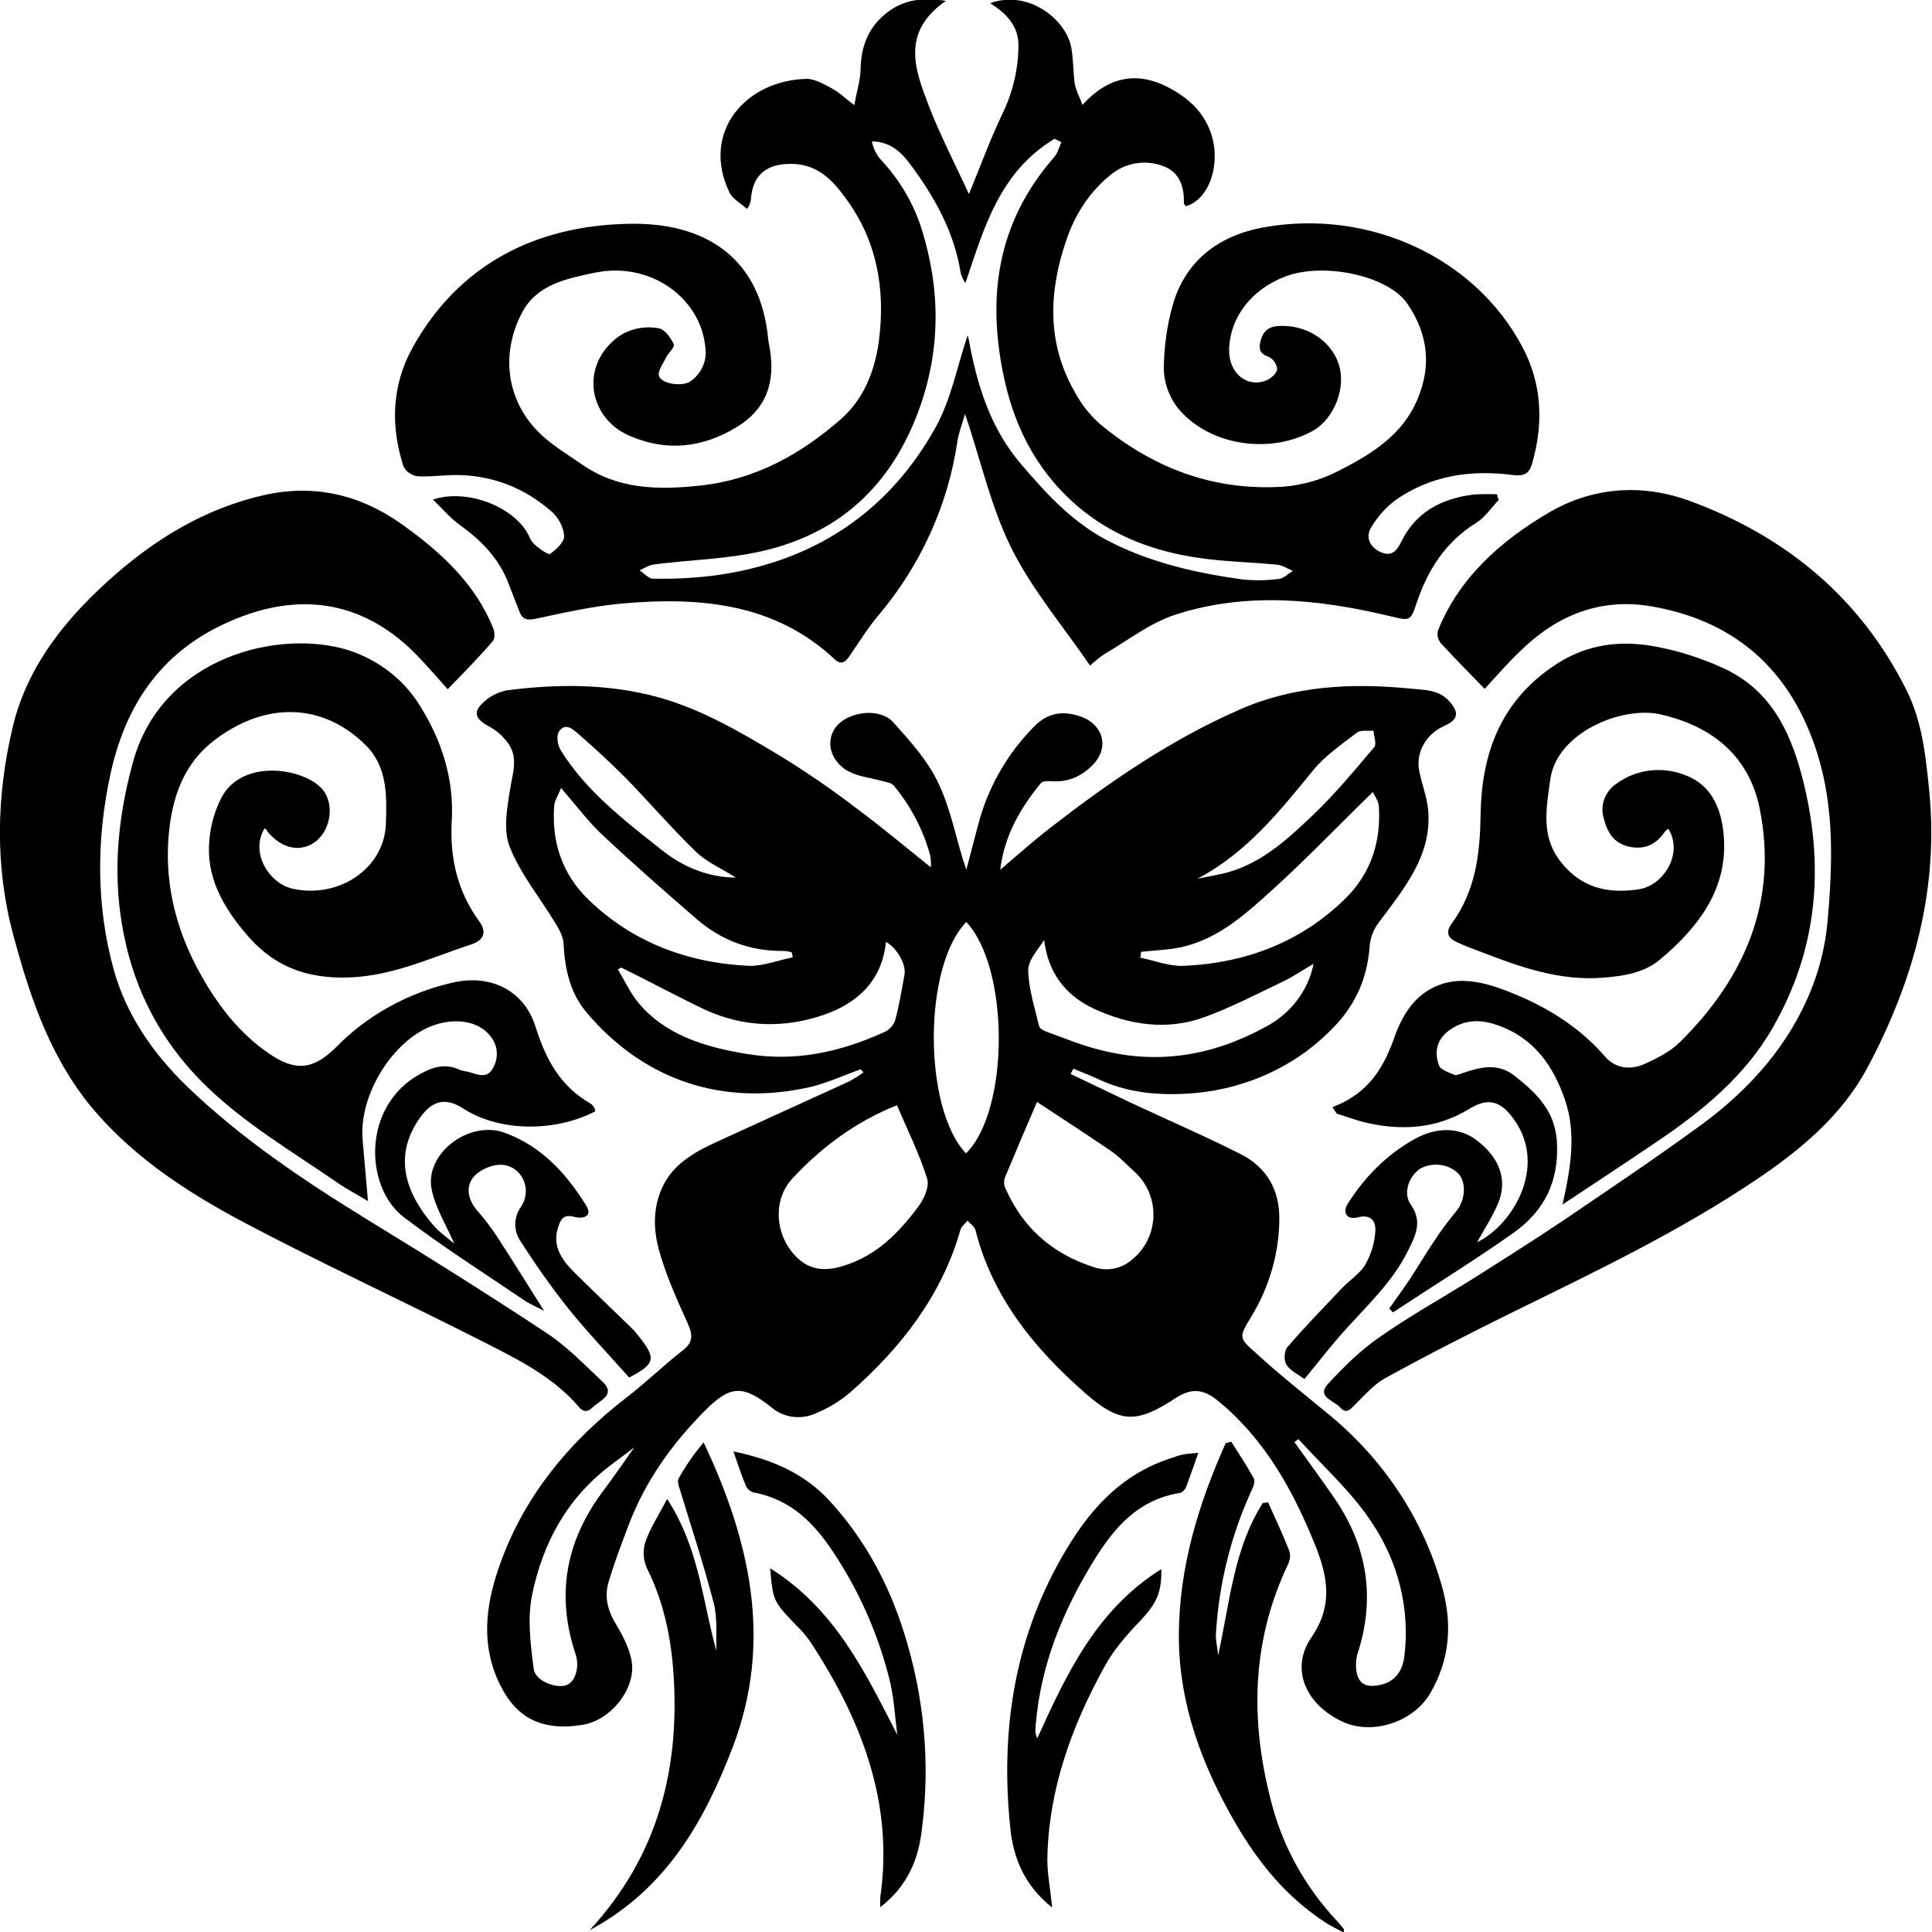 <svg width="40" height="40" viewBox="0 0 40 40" fill="none" xmlns="http://www.w3.org/2000/svg">
<rect x="0" y="0" width="40" height="40" fill="#808080" stroke="none"/>
<g clip-path="url(#clip0_283_118)">
<rect width="40" height="40" fill="white"/>
<path d="M17.817 22.138C17.466 22.265 17.128 22.422 16.77 22.507C14.944 22.918 13.312 22.35 12.142 20.959C11.798 20.553 11.694 20.051 11.668 19.537C11.661 19.392 11.577 19.241 11.499 19.114C11.18 18.587 10.777 18.097 10.556 17.541C10.413 17.184 10.498 16.73 10.563 16.331C10.615 15.998 10.738 15.678 10.511 15.376C10.407 15.236 10.277 15.121 10.121 15.037C9.835 14.886 9.783 14.734 10.023 14.529C10.153 14.408 10.316 14.329 10.491 14.293C11.473 14.166 12.454 14.154 13.423 14.383C14.43 14.619 15.288 15.134 16.14 15.642C16.699 15.986 17.238 16.355 17.758 16.755C18.272 17.136 18.759 17.547 19.273 17.958C19.279 17.874 19.273 17.795 19.259 17.71C19.116 17.184 18.857 16.688 18.499 16.259C18.454 16.204 18.337 16.192 18.252 16.168C18.018 16.101 17.765 16.077 17.563 15.968C17.173 15.751 17.082 15.315 17.323 15.031C17.583 14.728 18.213 14.65 18.486 14.946C18.831 15.327 19.188 15.726 19.409 16.174C19.663 16.688 19.773 17.263 19.942 17.813C19.955 17.855 19.974 17.898 20.007 18.007C20.117 17.595 20.202 17.251 20.299 16.906C20.508 16.216 20.884 15.575 21.404 15.049C21.658 14.783 21.951 14.71 22.308 14.813C22.828 14.958 22.991 15.46 22.627 15.835C22.399 16.065 22.119 16.204 21.762 16.174C21.691 16.168 21.587 16.174 21.554 16.21C21.125 16.73 20.794 17.299 20.709 18.007C21.079 17.692 21.404 17.402 21.749 17.136C22.958 16.198 24.219 15.327 25.649 14.698C26.78 14.196 27.982 14.136 29.204 14.257C29.49 14.287 29.789 14.275 30.004 14.517C30.218 14.758 30.192 14.898 29.9 15.031C29.529 15.194 29.315 15.569 29.38 15.944C29.432 16.222 29.542 16.488 29.568 16.767C29.653 17.698 29.081 18.382 28.554 19.089C28.444 19.229 28.379 19.392 28.359 19.567C28.314 20.245 28.067 20.825 27.553 21.327C26.767 22.126 25.668 22.598 24.511 22.646C23.913 22.676 23.302 22.61 22.744 22.344C22.575 22.265 22.392 22.198 22.224 22.126L22.165 22.235C22.575 22.428 22.984 22.628 23.393 22.822C24.154 23.178 24.927 23.511 25.681 23.892C26.247 24.176 26.494 24.66 26.487 25.247C26.481 25.955 26.279 26.65 25.902 27.267C25.655 27.679 25.636 27.691 26 28.011C26.474 28.447 26.994 28.858 27.508 29.282C28.671 30.237 29.49 31.495 29.867 32.892C30.069 33.636 30.017 34.368 29.607 35.064C29.263 35.651 28.411 35.935 27.794 35.645C27.027 35.288 26.708 34.544 27.15 33.903C27.612 33.231 27.488 32.626 27.215 31.955C26.819 30.987 26.338 30.074 25.564 29.312C25.447 29.197 25.317 29.082 25.187 28.979C24.895 28.749 24.648 28.743 24.336 28.949C23.53 29.475 23.192 29.475 22.471 28.846C21.398 27.908 20.54 26.838 20.195 25.465C20.176 25.392 20.085 25.338 20.033 25.271C19.981 25.338 19.903 25.392 19.884 25.465C19.5 26.814 18.662 27.902 17.589 28.84C17.388 29.009 17.16 29.148 16.913 29.251C16.608 29.402 16.231 29.36 15.977 29.142C15.379 28.665 15.119 28.677 14.586 29.215C13.904 29.904 13.358 30.673 13.02 31.562C12.87 31.961 12.714 32.36 12.597 32.766C12.506 33.08 12.591 33.37 12.773 33.661C12.916 33.903 13.052 34.175 13.085 34.441C13.143 34.985 12.643 35.62 12.058 35.711C11.31 35.832 10.784 35.627 10.439 35.04C9.978 34.247 10.017 33.437 10.277 32.608C10.758 31.096 11.713 29.898 13.007 28.906C13.397 28.604 13.748 28.259 14.138 27.957C14.404 27.751 14.313 27.564 14.203 27.322C13.988 26.85 13.78 26.372 13.644 25.882C13.527 25.459 13.514 25.011 13.715 24.576C13.956 24.061 14.443 23.82 14.937 23.596C15.821 23.19 16.705 22.791 17.589 22.386C17.687 22.331 17.784 22.271 17.875 22.204L17.817 22.138ZM18.571 22.882C17.719 23.221 17.004 23.753 16.4 24.406C16.023 24.817 16.042 25.459 16.38 25.9C16.66 26.263 16.998 26.354 17.459 26.209C18.155 25.997 18.616 25.513 19.013 24.981C19.136 24.817 19.247 24.564 19.195 24.4C19.032 23.88 18.785 23.39 18.571 22.882ZM21.47 22.815C21.223 23.39 21.008 23.892 20.8 24.394C20.78 24.473 20.787 24.551 20.826 24.624C21.177 25.41 21.775 25.955 22.64 26.233C22.913 26.33 23.218 26.269 23.426 26.088C24.004 25.634 24.037 24.763 23.491 24.261C23.335 24.122 23.192 23.965 23.023 23.844C22.516 23.499 21.996 23.16 21.47 22.815ZM16.413 19.821L16.393 19.718C16.335 19.7 16.27 19.688 16.211 19.688C15.516 19.694 14.918 19.458 14.417 19.023C13.761 18.454 13.111 17.886 12.48 17.293C12.181 17.015 11.934 16.682 11.616 16.313C11.557 16.47 11.479 16.579 11.473 16.694C11.421 17.432 11.635 18.097 12.188 18.63C13.091 19.501 14.222 19.936 15.509 19.997C15.802 20.003 16.107 19.882 16.413 19.821ZM23.627 19.706L23.608 19.827C23.907 19.888 24.206 20.009 24.498 19.997C25.798 19.942 26.936 19.501 27.846 18.612C28.385 18.085 28.593 17.426 28.548 16.7C28.541 16.579 28.45 16.464 28.424 16.398C27.664 17.136 26.962 17.874 26.201 18.551C25.662 19.035 25.09 19.519 24.297 19.64C24.076 19.67 23.855 19.682 23.627 19.706ZM12.864 20.033L12.792 20.069C12.929 20.299 13.046 20.553 13.215 20.759C13.774 21.43 14.58 21.672 15.438 21.817C16.458 21.993 17.407 21.781 18.317 21.364C18.421 21.315 18.493 21.231 18.532 21.128C18.616 20.819 18.668 20.499 18.727 20.178C18.766 19.96 18.558 19.616 18.343 19.501C18.265 20.263 17.804 20.753 17.05 21.013C16.218 21.297 15.392 21.267 14.593 20.904C14.014 20.626 13.442 20.317 12.864 20.033ZM27.196 19.954C26.936 20.106 26.76 20.227 26.572 20.317C26.026 20.577 25.486 20.862 24.914 21.067C24.147 21.34 23.367 21.218 22.652 20.886C22.048 20.608 21.697 20.124 21.619 19.464C21.476 19.676 21.281 19.888 21.288 20.099C21.3 20.487 21.424 20.868 21.515 21.249C21.528 21.303 21.625 21.346 21.691 21.37C22.048 21.497 22.405 21.648 22.782 21.739C23.972 22.047 25.103 21.854 26.156 21.285C26.702 21.013 27.085 20.523 27.196 19.954ZM20.007 19.089C19.11 20.003 19.11 22.942 20 23.88C20.904 22.985 20.904 20.045 20.007 19.089ZM13.208 29.862L13.241 29.886L12.636 30.34C11.72 31.036 11.232 31.973 11.018 33.014C10.914 33.51 10.985 34.048 11.05 34.556C11.083 34.804 11.518 34.967 11.726 34.889C11.915 34.822 12.006 34.508 11.915 34.241C11.518 33.05 11.7 31.943 12.454 30.915C12.714 30.57 12.955 30.213 13.208 29.862ZM26.884 29.796L26.799 29.856C27.079 30.243 27.358 30.63 27.631 31.023C28.314 32.022 28.476 33.086 28.112 34.223C28.073 34.338 28.067 34.459 28.08 34.58C28.119 34.864 28.281 34.949 28.58 34.883C28.912 34.81 29.035 34.568 29.074 34.308C29.198 33.328 28.957 32.342 28.392 31.507C27.976 30.878 27.391 30.358 26.884 29.796ZM15.236 18.17C14.95 17.988 14.645 17.855 14.424 17.65C13.917 17.16 13.455 16.622 12.961 16.113C12.649 15.799 12.318 15.496 11.98 15.2C11.869 15.103 11.707 14.952 11.577 15.14C11.512 15.23 11.544 15.43 11.609 15.533C12.123 16.367 12.916 16.978 13.689 17.589C14.118 17.934 14.632 18.164 15.236 18.17ZM24.791 18.194C25.005 18.146 25.226 18.116 25.441 18.055C26.149 17.849 26.663 17.366 27.157 16.9C27.625 16.458 28.034 15.962 28.45 15.472C28.509 15.406 28.444 15.242 28.437 15.127C28.32 15.14 28.171 15.109 28.099 15.164C27.774 15.412 27.423 15.654 27.176 15.962C26.487 16.803 25.818 17.65 24.791 18.194ZM31.031 10.349C30.881 10.506 30.751 10.706 30.569 10.821C29.919 11.226 29.562 11.801 29.334 12.472C29.198 12.883 29.191 12.853 28.749 12.75C27.28 12.4 25.792 12.254 24.336 12.726C23.809 12.896 23.354 13.258 22.873 13.537C22.763 13.609 22.666 13.694 22.568 13.779C22.003 12.956 21.359 12.194 20.936 11.341C20.514 10.488 20.306 9.532 19.981 8.571C19.916 8.788 19.845 8.97 19.819 9.157C19.623 10.464 19.064 11.698 18.194 12.732C17.966 12.998 17.784 13.301 17.583 13.591C17.498 13.712 17.414 13.773 17.277 13.646C16.042 12.49 14.495 12.351 12.87 12.496C12.272 12.551 11.681 12.684 11.089 12.811C10.888 12.853 10.81 12.811 10.751 12.654C10.68 12.466 10.602 12.279 10.53 12.085C10.342 11.583 9.984 11.202 9.536 10.881C9.328 10.736 9.165 10.537 8.964 10.343C9.64 10.119 10.556 10.458 10.901 11.002C10.953 11.087 10.985 11.196 11.057 11.262C11.154 11.353 11.349 11.492 11.388 11.468C11.518 11.377 11.687 11.22 11.681 11.093C11.661 10.905 11.57 10.73 11.427 10.597C10.855 10.095 10.173 9.823 9.373 9.835C9.126 9.841 8.873 9.877 8.632 9.859C8.509 9.835 8.405 9.762 8.353 9.653C8.08 8.813 8.112 7.966 8.548 7.186C9.49 5.498 11.063 4.663 13.046 4.633C14.567 4.609 15.672 5.298 15.886 6.859C15.899 6.98 15.912 7.101 15.938 7.216C16.049 7.887 15.893 8.456 15.243 8.849C14.547 9.266 13.819 9.357 13.052 9.03C12.402 8.764 12.11 8.057 12.396 7.452C12.467 7.307 12.565 7.173 12.688 7.065C12.935 6.829 13.299 6.732 13.644 6.798C13.767 6.823 13.891 6.998 13.949 7.125C13.975 7.192 13.832 7.307 13.787 7.409C13.728 7.53 13.611 7.682 13.644 7.784C13.696 7.954 14.144 8.014 14.307 7.887C14.521 7.73 14.638 7.476 14.606 7.216C14.528 6.254 13.631 5.534 12.597 5.607C12.493 5.613 12.396 5.631 12.298 5.649C11.726 5.77 11.135 5.891 10.829 6.436C10.329 7.337 10.472 8.444 11.375 9.145C11.59 9.315 11.824 9.46 12.051 9.617C12.792 10.131 13.618 10.149 14.502 10.053C15.659 9.926 16.588 9.393 17.401 8.686C17.895 8.256 18.122 7.651 18.2 7.034C18.33 5.982 18.161 4.978 17.498 4.089C17.232 3.726 16.926 3.399 16.387 3.393C15.867 3.387 15.587 3.623 15.548 4.113C15.542 4.191 15.516 4.264 15.464 4.325C15.34 4.21 15.165 4.119 15.1 3.98C14.508 2.734 15.438 1.669 16.686 1.633C16.868 1.627 17.069 1.748 17.238 1.839C17.375 1.911 17.485 2.026 17.687 2.177C17.739 1.887 17.81 1.669 17.817 1.451C17.823 0.949 17.986 0.52 18.434 0.211C18.759 -0.012 19.13 -0.055 19.584 0.018C18.649 0.665 18.941 1.439 19.227 2.183C19.468 2.812 19.786 3.417 20.059 4.016C20.059 4.022 20.078 3.974 20.098 3.925C20.312 3.411 20.501 2.885 20.741 2.383C20.969 1.923 21.086 1.427 21.086 0.925C21.079 0.526 20.832 0.278 20.501 0.066C21.288 -0.218 22.061 0.393 22.178 0.974C22.224 1.222 22.217 1.476 22.25 1.724C22.269 1.851 22.334 1.972 22.412 2.171C22.932 1.597 23.523 1.464 24.186 1.808C24.615 2.032 24.94 2.335 25.083 2.794C25.278 3.411 25.031 4.137 24.55 4.27C24.537 4.246 24.511 4.222 24.511 4.198C24.518 3.871 24.427 3.568 24.089 3.441C23.718 3.296 23.289 3.369 22.991 3.623C22.542 3.986 22.256 4.452 22.081 4.96C21.716 6.018 21.665 7.083 22.243 8.099C22.373 8.353 22.555 8.583 22.77 8.776C23.848 9.672 25.096 10.168 26.559 10.077C26.949 10.047 27.319 9.944 27.664 9.774C28.314 9.448 28.938 9.079 29.276 8.42C29.646 7.688 29.601 6.962 29.139 6.29C28.743 5.704 27.41 5.425 26.617 5.722C25.909 5.988 25.46 6.575 25.447 7.246C25.441 7.736 25.831 8.044 26.234 7.869C26.325 7.827 26.435 7.724 26.442 7.645C26.435 7.536 26.37 7.446 26.273 7.391C26.078 7.325 26.058 7.222 26.097 7.065C26.143 6.877 26.247 6.762 26.468 6.75C27.027 6.714 27.547 7.034 27.716 7.536C27.878 8.02 27.625 8.674 27.176 8.922C26.26 9.43 24.966 9.212 24.349 8.401C24.186 8.165 24.095 7.893 24.095 7.615C24.102 7.173 24.16 6.732 24.284 6.302C24.544 5.413 25.207 4.881 26.169 4.706C28.346 4.319 30.537 5.329 31.518 7.18C31.928 7.948 31.96 8.77 31.72 9.599C31.661 9.799 31.564 9.865 31.323 9.835C30.446 9.72 29.614 9.847 28.892 10.355C28.684 10.512 28.515 10.706 28.385 10.924C28.268 11.123 28.359 11.329 28.587 11.432C28.834 11.541 28.938 11.371 29.022 11.196C29.315 10.609 29.835 10.325 30.498 10.24C30.667 10.228 30.829 10.228 30.998 10.234C30.998 10.283 31.018 10.319 31.031 10.349ZM20.033 6.944C20.046 6.974 20.052 7.004 20.059 7.04C20.228 7.96 20.494 8.849 21.131 9.599C21.639 10.192 22.152 10.766 22.873 11.16C23.751 11.631 24.713 11.855 25.701 11.994C25.961 12.024 26.214 12.018 26.474 11.988C26.578 11.976 26.669 11.879 26.767 11.819C26.663 11.777 26.559 11.704 26.448 11.692C25.902 11.637 25.343 11.631 24.797 11.547C23.926 11.42 23.12 11.123 22.445 10.591C21.535 9.871 21.027 8.922 20.794 7.851C20.43 6.188 20.625 4.627 21.82 3.26C21.898 3.175 21.924 3.048 21.977 2.945L21.834 2.873C20.689 3.562 20.371 4.73 19.988 5.861C19.942 5.8 19.91 5.728 19.89 5.649C19.76 4.827 19.37 4.113 18.876 3.441C18.688 3.187 18.467 2.933 18.051 2.927C18.077 3.066 18.142 3.199 18.239 3.308C18.623 3.72 18.909 4.204 19.078 4.73C19.474 5.994 19.48 7.246 19.019 8.504C18.473 9.98 17.459 11.014 15.815 11.402C15.074 11.577 14.294 11.589 13.54 11.686C13.436 11.698 13.345 11.764 13.241 11.807C13.332 11.867 13.429 11.982 13.52 11.982C13.93 11.988 14.339 11.97 14.742 11.922C16.861 11.649 18.408 10.585 19.377 8.837C19.695 8.256 19.819 7.579 20.033 6.944Z" fill="black"/>
<path d="M32.35 24.939C32.526 24.164 32.636 23.457 32.402 22.773C32.168 22.09 31.772 21.485 30.985 21.219C30.621 21.092 30.283 21.116 29.978 21.352C29.731 21.545 29.698 21.805 29.796 22.066C29.828 22.15 29.991 22.199 30.108 22.253C30.147 22.271 30.212 22.241 30.264 22.223C30.641 22.096 31.005 21.993 31.362 22.277C31.817 22.634 32.188 22.997 32.233 23.62C32.285 24.437 31.992 25.066 31.317 25.538C30.511 26.106 29.666 26.626 28.84 27.171L28.762 27.092C28.892 26.904 29.029 26.723 29.159 26.529C29.347 26.245 29.516 25.955 29.705 25.677C29.835 25.477 29.984 25.277 30.14 25.09C30.335 24.866 30.368 24.497 30.199 24.304C30.004 24.104 29.685 24.056 29.425 24.183C29.185 24.322 29.035 24.691 29.204 24.933C29.464 25.296 29.302 25.592 29.139 25.919C28.827 26.542 28.314 27.019 27.852 27.534C27.56 27.854 27.3 28.199 27.007 28.55C26.89 28.465 26.721 28.386 26.637 28.259C26.578 28.169 26.585 27.975 26.65 27.896C27.007 27.479 27.391 27.086 27.768 26.687C27.93 26.511 28.158 26.372 28.268 26.179C28.392 25.961 28.463 25.725 28.476 25.477C28.483 25.308 28.405 25.126 28.106 25.205C27.885 25.259 27.787 25.108 27.904 24.921C28.255 24.37 28.71 23.898 29.308 23.572C29.77 23.324 30.231 23.342 30.582 23.614C31.057 23.983 31.219 24.437 31.011 24.927C30.894 25.199 30.725 25.459 30.582 25.719C31.33 25.362 32.109 24.068 31.258 23.064C31.011 22.773 30.764 22.749 30.426 22.955C29.737 23.378 28.99 23.42 28.216 23.227C28.034 23.178 27.859 23.112 27.677 23.058L27.586 22.924C27.69 22.876 27.807 22.834 27.904 22.773C28.431 22.471 28.684 22.005 28.873 21.467C28.983 21.146 29.172 20.801 29.445 20.59C30.069 20.112 30.764 20.33 31.408 20.602C32.116 20.898 32.74 21.309 33.234 21.878C33.442 22.12 33.748 22.156 34.033 22.035C34.306 21.914 34.586 21.769 34.781 21.576C36.159 20.215 36.809 18.612 36.432 16.737C36.217 15.69 35.496 15.043 34.371 14.789C33.592 14.614 32.227 15.158 32.096 16.144C32.019 16.724 31.895 17.299 32.304 17.831C32.714 18.364 33.26 18.515 33.929 18.412C34.443 18.334 34.859 17.668 34.541 17.16C34.514 17.178 34.489 17.196 34.469 17.221C34.294 17.475 34.059 17.602 33.728 17.529C33.397 17.456 33.273 17.215 33.202 16.936C33.123 16.664 33.234 16.374 33.481 16.216C33.897 15.914 34.456 15.86 34.931 16.065C35.425 16.265 35.62 16.718 35.678 17.202C35.815 18.327 35.217 19.156 34.371 19.864C34.059 20.13 33.657 20.203 33.227 20.239C32.291 20.323 31.46 20.015 30.628 19.695C30.459 19.634 30.29 19.567 30.127 19.489C29.965 19.404 29.939 19.283 30.049 19.132C30.556 18.442 30.641 17.68 30.654 16.864C30.673 15.642 31.044 14.523 32.207 13.761C32.857 13.331 33.566 13.246 34.306 13.392C34.781 13.482 35.242 13.634 35.678 13.833C36.653 14.281 37.056 15.128 37.303 16.053C37.777 17.856 37.66 19.61 36.705 21.273C36.133 22.277 35.242 23.009 34.267 23.662C33.663 24.074 33.032 24.485 32.35 24.939ZM5.48 17.148C5.168 17.65 5.571 18.291 6.058 18.4C7.02 18.612 7.956 17.977 7.989 17.063C8.008 16.483 8.028 15.884 7.573 15.43C6.695 14.553 5.493 14.505 4.414 15.345C3.848 15.787 3.608 16.404 3.517 17.069C3.367 18.188 3.621 19.241 4.18 20.221C4.524 20.826 4.953 21.388 5.558 21.805C6.117 22.193 6.487 22.15 6.962 21.678C7.605 21.019 8.45 20.553 9.38 20.342C10.153 20.166 10.842 20.499 11.083 21.243C11.291 21.908 11.583 22.483 12.233 22.852C12.265 22.876 12.291 22.912 12.311 22.949C12.318 22.967 12.324 22.991 12.324 23.009C11.512 23.433 10.355 23.445 9.588 22.949C9.23 22.719 8.957 22.779 8.704 23.13C8.125 23.928 8.398 24.709 8.977 25.374C9.1 25.513 9.263 25.628 9.406 25.749C9.237 25.362 9.016 25.011 8.938 24.63C8.782 23.898 9.698 23.184 10.446 23.451C11.226 23.735 11.739 24.316 12.142 24.969C12.278 25.193 12.051 25.241 11.889 25.193C11.668 25.132 11.609 25.247 11.564 25.386C11.421 25.773 11.616 26.07 11.889 26.342C12.278 26.729 12.681 27.11 13.078 27.497C13.123 27.54 13.162 27.588 13.201 27.636C13.598 28.126 13.572 28.235 13.026 28.52C12.597 28.036 12.149 27.57 11.752 27.074C11.408 26.638 11.089 26.185 10.79 25.719C10.628 25.495 10.628 25.205 10.79 24.981C11.044 24.588 10.764 24.086 10.322 24.116C10.127 24.128 9.874 24.255 9.776 24.406C9.627 24.63 9.718 24.89 9.913 25.102C10.056 25.265 10.179 25.435 10.296 25.61C10.615 26.1 10.92 26.596 11.265 27.14C11.083 27.044 10.933 26.983 10.81 26.892C9.991 26.336 9.152 25.804 8.366 25.205C7.547 24.588 7.482 22.894 8.71 22.229C8.957 22.096 9.198 22.017 9.477 22.132C9.523 22.156 9.575 22.168 9.633 22.18C9.822 22.205 10.049 22.368 10.192 22.138C10.335 21.914 10.316 21.63 10.134 21.43C9.893 21.14 9.438 21.074 9.003 21.219C8.171 21.491 7.423 22.64 7.508 23.602C7.547 24.019 7.579 24.443 7.618 24.866C7.417 24.745 7.183 24.624 6.975 24.479C6.019 23.82 5.005 23.227 4.186 22.404C3.185 21.394 2.652 20.197 2.483 18.854C2.353 17.807 2.477 16.767 2.763 15.745C3.374 13.591 5.785 13.011 7.222 13.464C7.846 13.67 8.366 14.075 8.691 14.607C9.146 15.327 9.399 16.126 9.354 16.973C9.308 17.735 9.458 18.436 9.919 19.071C10.095 19.307 9.997 19.471 9.77 19.549C8.879 19.84 8.034 20.257 7.04 20.239C6.201 20.227 5.597 19.93 5.096 19.338C4.602 18.757 4.258 18.134 4.336 17.378C4.362 17.081 4.446 16.785 4.583 16.519C4.992 15.726 6.201 15.884 6.63 16.295C6.929 16.573 6.877 17.142 6.546 17.414C6.24 17.656 5.85 17.584 5.545 17.227C5.525 17.184 5.506 17.166 5.48 17.148Z" fill="black"/>
<path d="M9.269 14.269C9.061 14.039 8.821 13.754 8.554 13.488C7.475 12.43 6.162 12.242 4.745 12.871C3.283 13.512 2.581 14.662 2.282 16.047C1.996 17.384 1.989 18.745 2.353 20.069C2.607 20.995 3.159 21.805 3.881 22.501C4.999 23.578 6.299 24.448 7.638 25.271C8.886 26.033 10.121 26.808 11.336 27.612C11.752 27.89 12.103 28.259 12.467 28.598C12.766 28.876 12.422 28.991 12.272 29.136C12.084 29.318 11.999 29.136 11.895 29.027C11.343 28.435 10.602 28.084 9.887 27.721C8.288 26.91 6.663 26.16 5.083 25.326C3.809 24.654 2.613 23.862 1.742 22.731C0.976 21.715 0.599 20.553 0.28 19.38C-0.11 17.934 -0.077 16.476 0.267 15.037C0.573 13.767 1.391 12.762 2.399 11.885C3.276 11.123 4.264 10.53 5.434 10.258C6.468 10.016 7.423 10.228 8.281 10.827C9.113 11.414 9.841 12.079 10.212 13.01C10.244 13.089 10.251 13.216 10.205 13.271C9.906 13.621 9.581 13.948 9.269 14.269ZM30.738 14.262C30.439 13.954 30.127 13.639 29.828 13.313C29.77 13.24 29.75 13.15 29.77 13.059C30.205 11.964 31.07 11.196 32.084 10.603C32.974 10.089 33.988 10.004 34.989 10.373C37.03 11.123 38.538 12.424 39.468 14.281C39.799 14.94 39.87 15.654 39.942 16.367C40.144 18.406 39.623 20.311 38.655 22.12C38.135 23.088 37.29 23.801 36.361 24.424C34.788 25.483 33.065 26.311 31.349 27.152C30.452 27.594 29.562 28.047 28.684 28.531C28.45 28.658 28.262 28.876 28.073 29.064C27.969 29.166 27.878 29.294 27.742 29.136C27.618 28.997 27.248 28.919 27.495 28.652C27.82 28.302 28.164 27.957 28.561 27.685C29.191 27.243 29.867 26.868 30.524 26.457C31.141 26.064 31.759 25.676 32.363 25.271C33.332 24.612 34.307 23.959 35.249 23.269C36.257 22.525 37.056 21.606 37.505 20.474C37.68 20.033 37.791 19.567 37.836 19.102C37.94 17.922 37.986 16.742 37.622 15.587C37.108 13.972 36.029 12.877 34.209 12.557C33.189 12.375 32.305 12.708 31.583 13.379C31.265 13.664 30.992 13.99 30.738 14.262ZM12.207 39.963C13.631 38.421 14.079 36.612 13.943 34.635C13.891 33.891 13.741 33.165 13.397 32.475C13.319 32.306 13.306 32.112 13.358 31.937C13.455 31.646 13.631 31.38 13.813 31.035C14.476 32.052 14.541 33.141 14.833 34.181C14.82 33.848 14.859 33.503 14.775 33.183C14.567 32.384 14.307 31.598 14.066 30.806C14.047 30.745 14.021 30.654 14.053 30.606C14.196 30.346 14.372 30.098 14.567 29.862C15.535 31.907 16.003 33.993 15.171 36.171C14.586 37.695 13.8 39.111 12.207 39.963ZM25.493 29.85C25.649 30.098 25.811 30.34 25.954 30.6C25.987 30.654 25.961 30.757 25.928 30.824C25.486 31.779 25.233 32.796 25.174 33.836C25.168 33.951 25.2 34.072 25.22 34.272C25.467 33.147 25.545 32.064 26.143 31.12L26.253 31.102C26.403 31.435 26.559 31.767 26.695 32.112C26.721 32.209 26.708 32.306 26.663 32.397C25.915 33.975 25.883 35.596 26.305 37.248C26.533 38.185 27.007 39.056 27.69 39.782C27.742 39.836 27.781 39.891 27.826 39.945C27.826 39.951 27.826 39.957 27.82 40.012C27.69 39.939 27.566 39.885 27.456 39.812C26.637 39.286 26.052 38.56 25.584 37.756C24.882 36.546 24.407 35.27 24.407 33.872C24.407 32.475 24.804 31.157 25.376 29.88L25.493 29.85ZM15.945 32.469C17.284 33.31 17.908 34.61 18.577 35.917C18.532 35.56 18.512 35.197 18.434 34.846C18.226 33.981 17.882 33.147 17.407 32.378C16.985 31.695 16.504 31.066 15.587 30.896C15.522 30.872 15.47 30.824 15.444 30.763C15.353 30.552 15.282 30.328 15.184 30.05C16.003 30.219 16.666 30.515 17.186 31.084C17.914 31.882 18.402 32.802 18.714 33.794C19.136 35.124 19.266 36.516 19.084 37.895C19.013 38.487 18.798 39.044 18.226 39.486C18.22 39.413 18.22 39.34 18.226 39.274C18.506 37.326 17.836 35.602 16.77 33.981C16.679 33.854 16.582 33.739 16.465 33.63C16.016 33.159 16.003 33.147 15.945 32.469ZM21.782 39.492C21.197 39.026 20.982 38.457 20.917 37.852C20.715 35.899 20.976 34.011 21.977 32.251C22.503 31.326 23.172 30.515 24.303 30.171C24.362 30.146 24.427 30.128 24.485 30.116C24.576 30.098 24.674 30.092 24.81 30.08C24.719 30.34 24.641 30.564 24.557 30.788C24.537 30.836 24.485 30.896 24.433 30.909C23.562 31.048 23.075 31.628 22.672 32.27C22.009 33.334 21.547 34.465 21.444 35.705C21.437 35.754 21.437 35.808 21.437 35.856C21.444 35.905 21.456 35.947 21.476 35.989C22.093 34.629 22.711 33.322 24.043 32.487C24.056 32.983 23.933 33.213 23.595 33.57C23.322 33.854 23.055 34.163 22.873 34.495C22.178 35.754 21.703 37.078 21.684 38.506C21.684 38.808 21.749 39.117 21.782 39.492Z" fill="black"/>
</g>
<defs>
<clipPath id="clip0_283_118">
<rect width="40" height="40" fill="white"/>
</clipPath>
</defs>
</svg>

